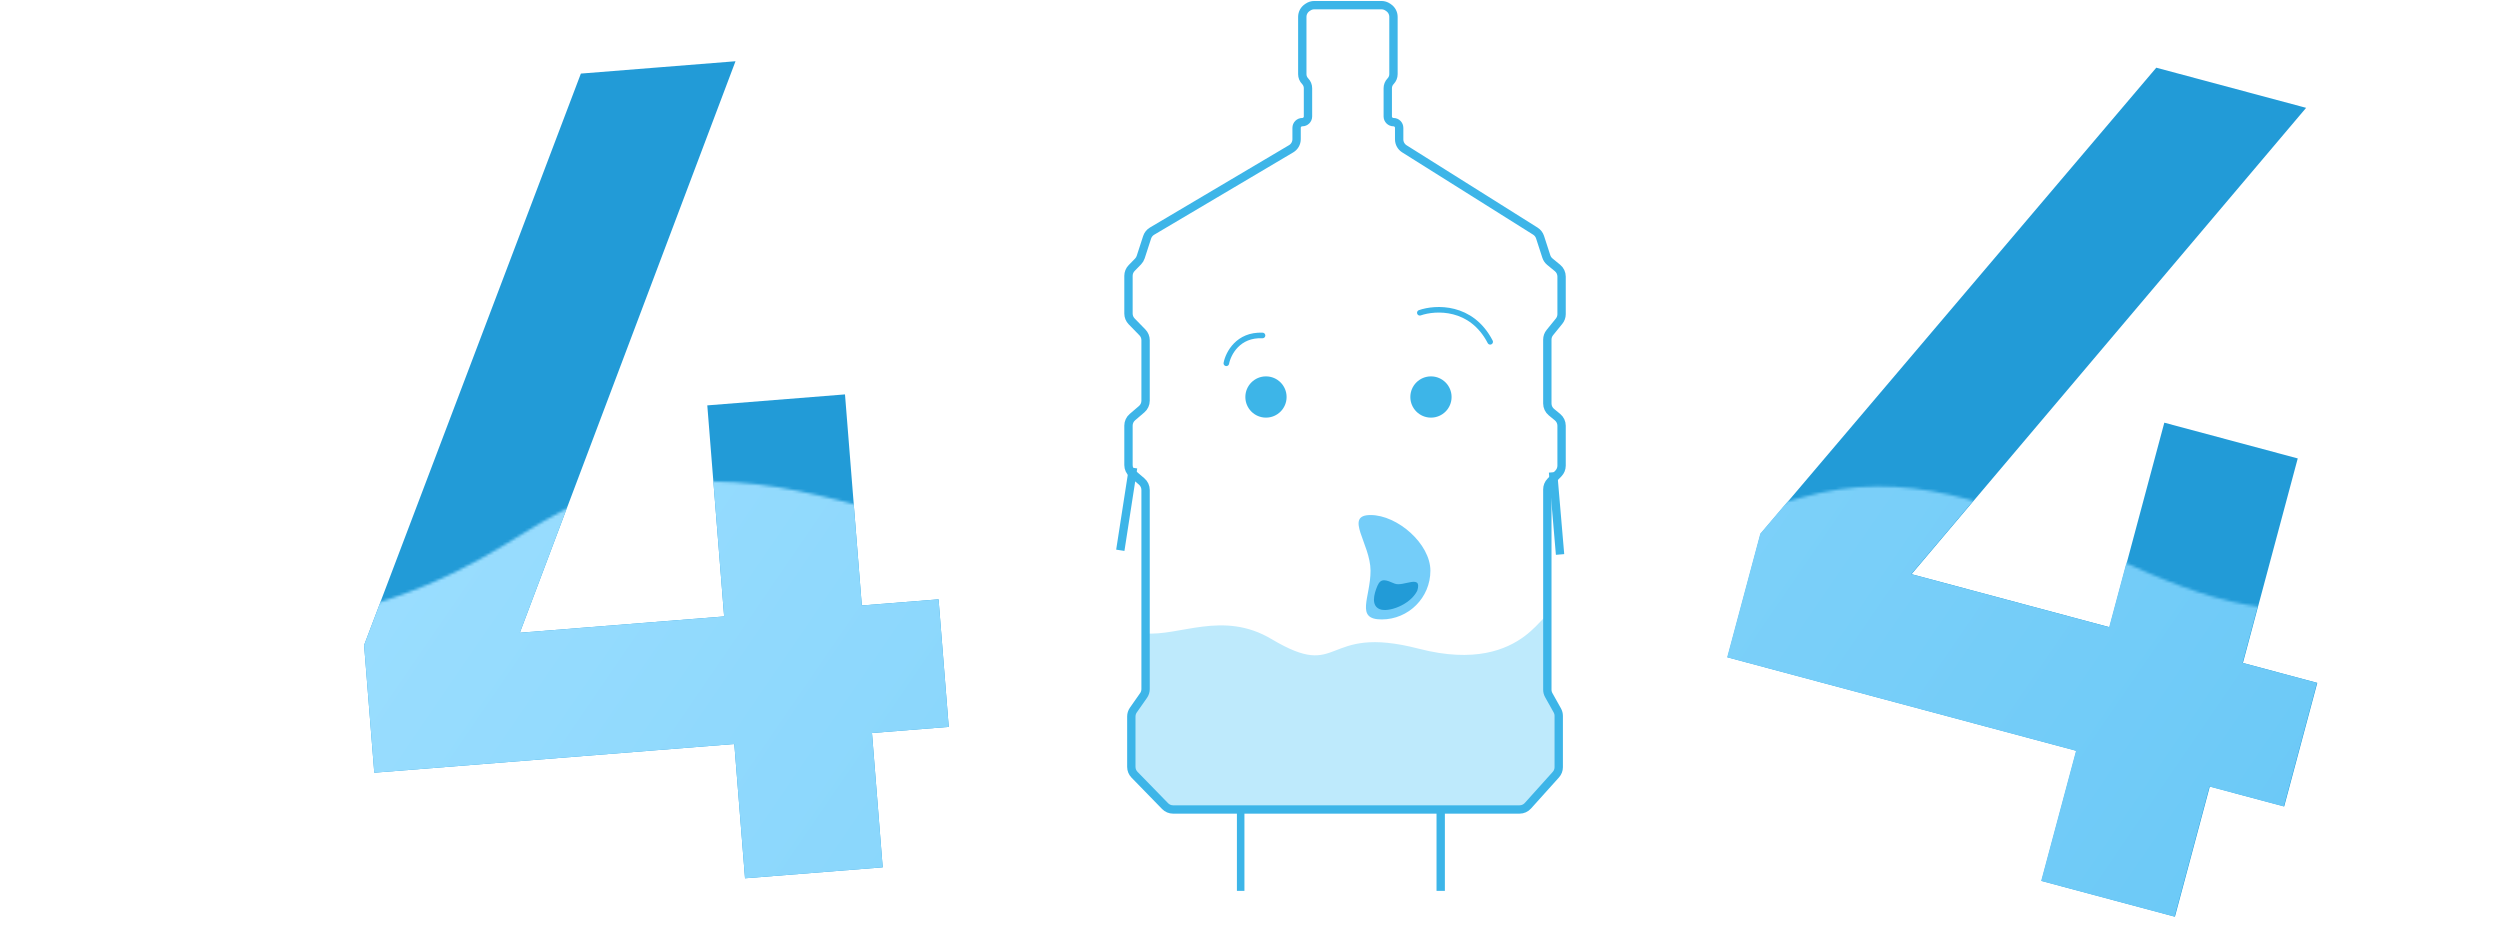 <svg width="898" height="337" viewBox="0 0 898 337" fill="none" xmlns="http://www.w3.org/2000/svg">
<path fill-rule="evenodd" clip-rule="evenodd" d="M134.433 277.553L263.76 267.238L267.608 315.483L317.069 311.538L313.221 263.294L340.789 261.095L337.135 215.283L309.567 217.482L303.52 141.669L254.06 145.614L260.106 221.427L186.726 227.279L264.192 22L208.651 26.43L130.779 231.741L134.433 277.553ZM620.526 236.099L745.844 269.678L733.317 316.426L781.244 329.268L793.771 282.52L820.484 289.678L832.379 245.286L805.665 238.128L825.349 164.667L777.422 151.825L757.738 225.286L686.634 206.234L828.356 38.736L774.536 24.316L632.421 191.708L620.526 236.099Z" fill="#229BD7"/>
<mask id="mask0" mask-type="alpha" maskUnits="userSpaceOnUse" x="0" y="168" width="898" height="169">
<path d="M646.89 178.809C545.975 208.575 548.012 168 480.618 168C412.323 168 417.828 188.816 355.422 188.816C312.788 188.816 289.788 168.747 237.131 173.678C176.496 179.355 191.045 220.04 42.172 233.379C-102.119 246.307 172 299 204.5 309.5C271.767 331.233 308.178 331.867 334.5 321C391.422 297.5 384.793 316.826 422.5 329C460.207 341.174 512.374 342.871 581 292C659.905 233.51 694.76 327.261 738.5 329C782.24 330.739 805.836 355.627 833.5 302.5C855.541 260.171 960.96 227.537 841.842 216.182C778.581 233.379 722.259 156.578 646.89 178.809Z" fill="#AFE7FF"/>
</mask>
<g mask="url(#mask0)">
<path fill-rule="evenodd" clip-rule="evenodd" d="M134.433 277.553L263.76 267.238L267.608 315.483L317.069 311.538L313.221 263.294L340.789 261.095L337.135 215.283L309.567 217.482L303.52 141.669L254.06 145.614L260.106 221.427L186.726 227.279L264.192 22L208.651 26.43L130.779 231.741L134.433 277.553ZM620.386 236.098L745.703 269.676L733.177 316.425L781.104 329.267L793.63 282.518L820.344 289.676L832.238 245.285L805.525 238.127L825.209 164.665L777.282 151.823L757.598 225.285L686.493 206.233L828.215 38.735L774.396 24.314L632.281 191.706L620.386 236.098Z" fill="url(#paint0_linear)"/>
</g>
<path d="M456.5 230C439.208 219.691 423.833 229.167 411 228L411.5 248L407 256.5V277L421 291L547.5 290L560 277V256.5L556 248.5V241C555.333 237.333 556 233.5 556 224.5C556 213.765 550 244 509.5 233.5C474.786 224.5 482.5 245.5 456.5 230Z" fill="#BEEAFC" stroke="#BEEAFC"/>
<path d="M411.491 247.521L411.491 175.991C411.491 174.822 410.979 173.711 410.091 172.951L406.75 170.093C405.862 169.333 405.35 168.222 405.35 167.053L405.35 152.877C405.35 151.708 405.862 150.598 406.75 149.838L410.091 146.98C410.98 146.22 411.491 145.109 411.491 143.94L411.491 122.194C411.491 121.151 411.084 120.15 410.356 119.403L406.485 115.429C405.758 114.682 405.35 113.681 405.35 112.638L405.35 99.081C405.35 98.038 405.758 97.037 406.485 96.29L408.793 93.921C409.222 93.481 409.543 92.949 409.733 92.365L412.048 85.234C412.349 84.308 412.977 83.523 413.814 83.027L463.774 53.441C464.99 52.721 465.736 51.412 465.736 49.999L465.736 45.921C465.736 44.791 466.652 43.874 467.783 43.874C468.913 43.874 469.83 42.958 469.83 41.827L469.83 31.683C469.83 30.743 469.463 29.839 468.806 29.166C468.15 28.492 467.783 27.589 467.783 26.648L467.783 6.061C467.783 4.741 468.434 3.506 469.524 2.76L469.832 2.549C470.497 2.094 471.285 1.85 472.091 1.85L496.226 1.85C497.033 1.85 497.82 2.094 498.485 2.549L498.793 2.76C499.883 3.506 500.534 4.741 500.534 6.061L500.534 26.648C500.534 27.589 500.167 28.492 499.511 29.166C498.855 29.839 498.487 30.743 498.487 31.683L498.487 41.827C498.487 42.958 499.404 43.874 500.534 43.874C501.665 43.874 502.581 44.791 502.581 45.921L502.581 50.069C502.581 51.444 503.288 52.723 504.453 53.455L551.504 83.025C552.297 83.524 552.891 84.285 553.18 85.176L555.441 92.139C555.677 92.866 556.116 93.51 556.707 93.995L559.458 96.254C560.384 97.014 560.92 98.149 560.92 99.346L560.92 112.845C560.92 113.763 560.604 114.653 560.025 115.366L556.697 119.466C556.118 120.179 555.802 121.069 555.802 121.987L555.803 144.942C555.803 146.139 556.339 147.273 557.264 148.033L559.458 149.835C560.384 150.595 560.92 151.729 560.92 152.926L560.92 167.269C560.92 168.312 560.513 169.313 559.785 170.06L556.937 172.984C556.21 173.73 555.803 174.732 555.803 175.775L555.803 188.857L555.803 223.527L555.803 247.738C555.803 248.423 555.978 249.095 556.312 249.692L559.387 255.185C559.721 255.782 559.896 256.454 559.896 257.139L559.896 275.573C559.896 276.561 559.531 277.513 558.871 278.248L548.806 289.44C548.048 290.283 546.967 290.765 545.832 290.765L479.041 290.765L421.367 290.765C420.288 290.765 419.254 290.329 418.501 289.556L407.508 278.272C406.781 277.525 406.373 276.524 406.373 275.481L406.373 257.356C406.373 256.535 406.626 255.735 407.096 255.062L410.768 249.815C411.239 249.142 411.491 248.342 411.491 247.521Z" stroke="#3DB5E8" stroke-width="3"/>
<circle cx="454.738" cy="142.604" r="7.408" fill="#3DB5E8"/>
<circle cx="514.002" cy="142.604" r="7.408" fill="#3DB5E8"/>
<line x1="557.853" y1="169.639" x2="560.372" y2="199.168" stroke="#3DB5E8" stroke-width="3" stroke-linejoin="round"/>
<path d="M403.896 197.892L408.485 168.259L405.52 167.8L400.931 197.433L403.896 197.892Z" fill="#3DB5E8"/>
<line x1="445.65" y1="320" x2="445.65" y2="291" stroke="#3DB5E8" stroke-width="2.7"/>
<line x1="517.5" y1="291" x2="517.5" y2="320" stroke="#3DB5E8" stroke-width="3"/>
<path d="M513.796 205C513.796 214.665 505.961 222.5 496.296 222.5C486.631 222.5 492.296 214.665 492.296 205C492.296 195.335 482.631 185 492.296 185C501.961 185 513.796 195.335 513.796 205Z" fill="#74CDF9"/>
<path d="M509.078 212.196C506.51 217.332 498.608 220.086 495.558 218.801C492.509 217.517 493.46 213.534 494.744 210.484C496.028 207.434 497.897 208.344 500.947 209.628C503.996 210.912 511 206 509.078 212.196Z" fill="#229BD7"/>
<path d="M440.5 130.5C441.167 127 444.7 120.1 453.5 120.5" stroke="#3DB5E8" stroke-width="2" stroke-linecap="round"/>
<path d="M510 112.349C515.608 110.394 528.515 109.744 535.272 122.781" stroke="#3DB5E8" stroke-width="2" stroke-linecap="round"/>
<defs>
<linearGradient id="paint0_linear" x1="218.924" y1="55.022" x2="916.671" y2="532.349" gradientUnits="userSpaceOnUse">
<stop stop-color="#9BDEFF"/>
<stop offset="1" stop-color="#5CC2F4"/>
</linearGradient>
</defs>
</svg>
